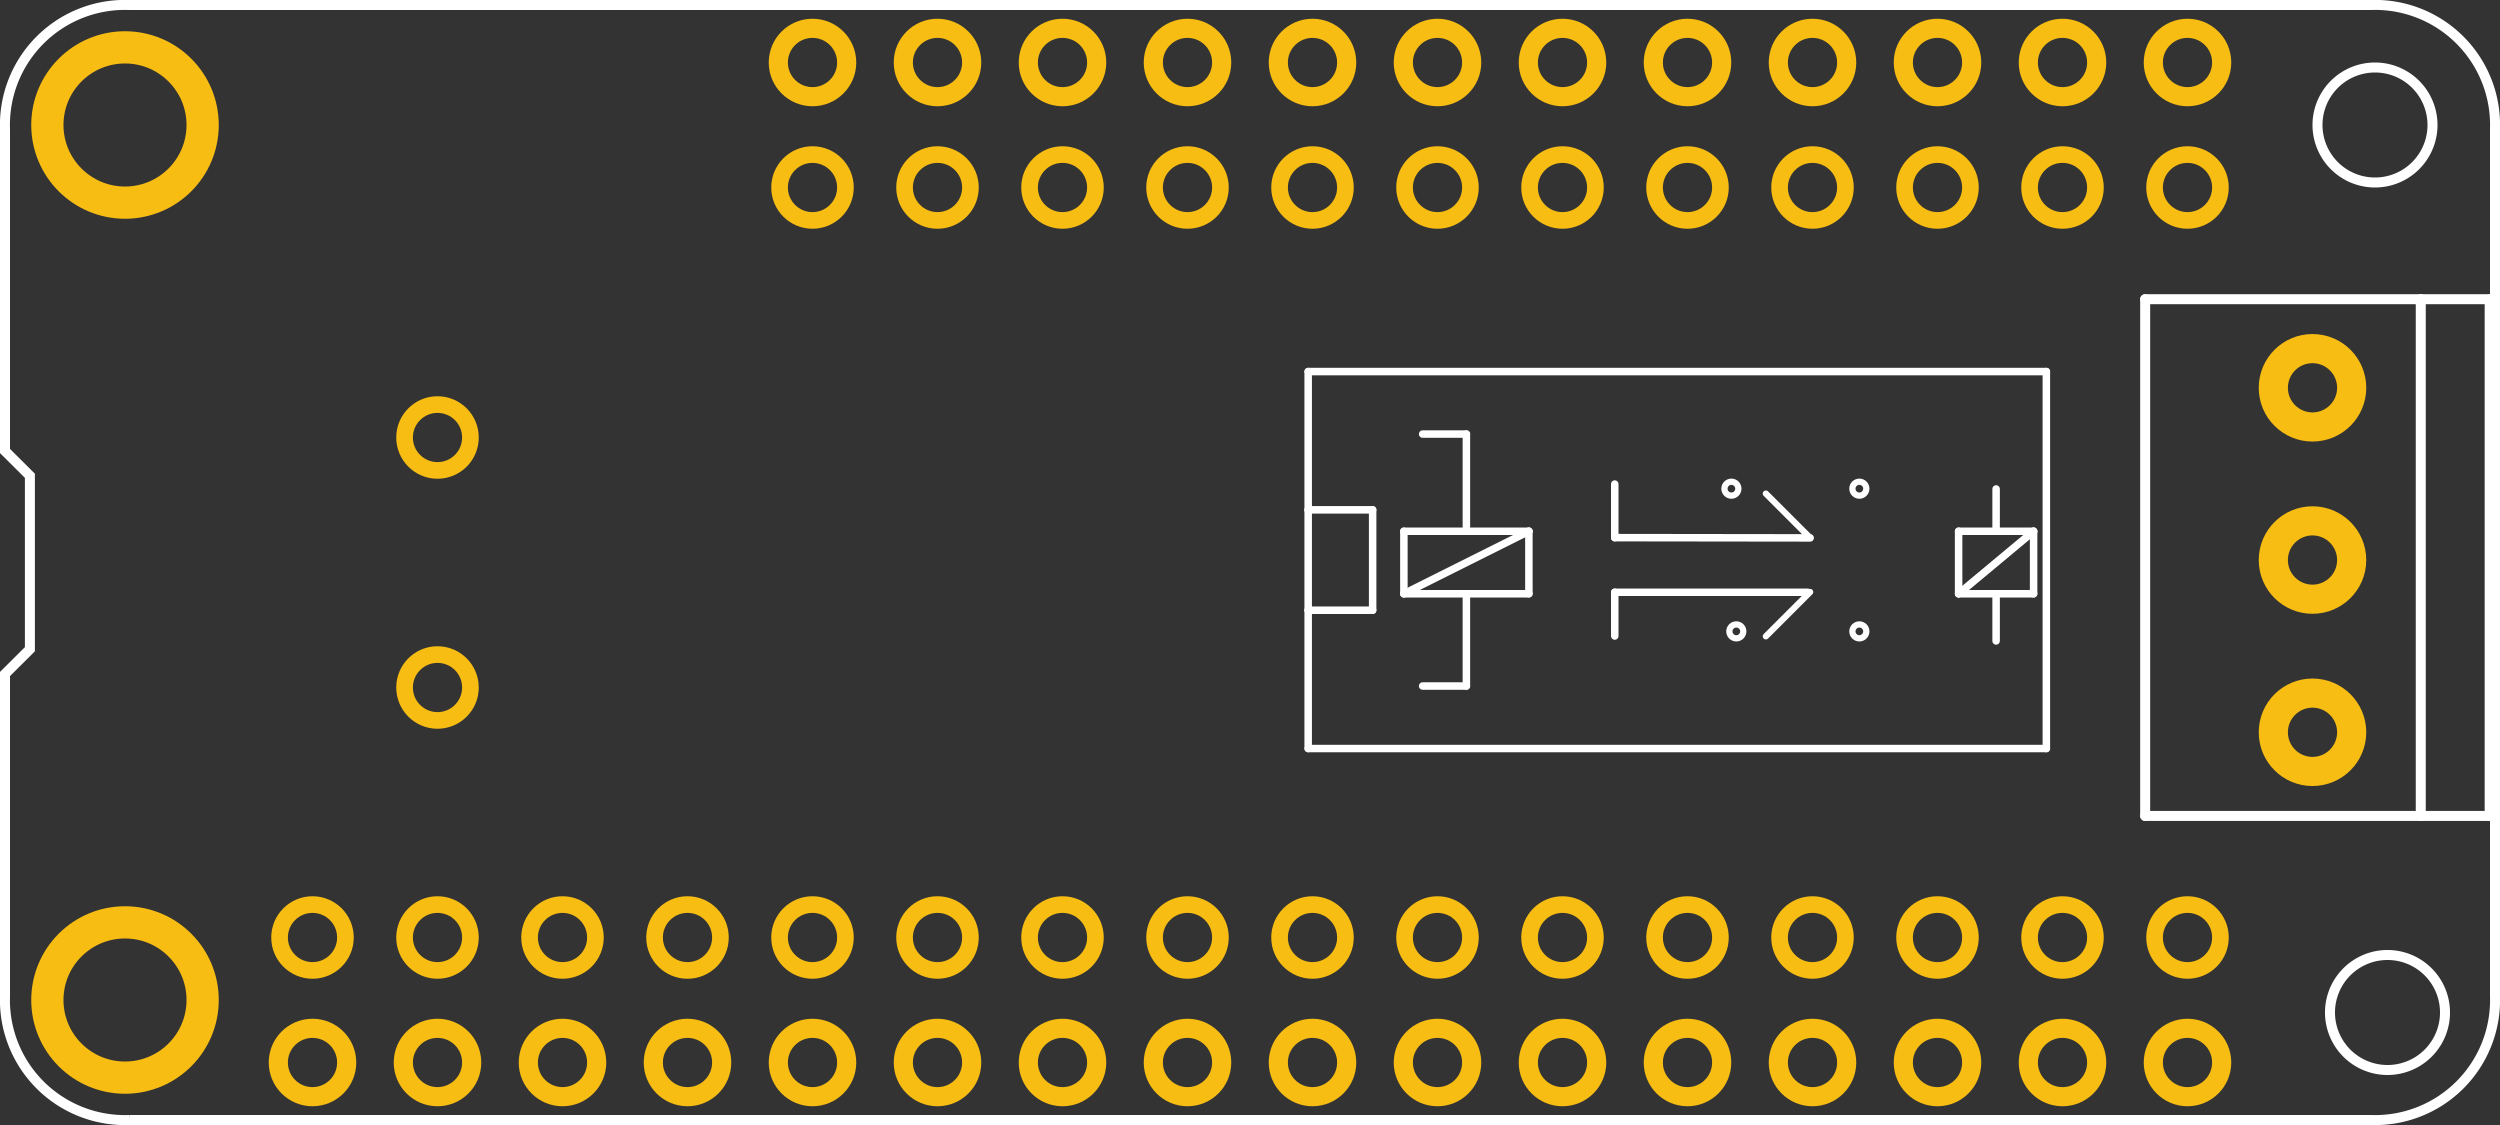 <?xml version='1.0' encoding='UTF-8' standalone='no'?>
<!-- Created with Fritzing (http://www.fritzing.org/) -->
<svg xmlns="http://www.w3.org/2000/svg"  viewBox="0 0 144 64.8" baseProfile="tiny" height="0.9in" x="0in" y="0in" width="2in" version="1.2">
    <rect x="0" y="0" width="144" height="64.8" fill="#333333" stroke="none"/>
    <desc>
        <referenceFile>Adafruit Latching Relay FeatherWing_pcb.svg</referenceFile>
    </desc>
    <desc >Fritzing footprint generated by brd2svg</desc>
    <g  id="silkscreen" gorn="0.1">
        <path stroke="white"  d="M7.459,64.512A6.912,6.912,0,0,1,0.288,57.376L0.288,38.822L1.722,37.395L1.722,27.405L0.288,25.978L0.288,7.424A6.912,6.912,0,0,1,7.459,0.288L136.541,0.288A6.912,6.912,0,0,1,143.712,7.424L143.712,57.376A6.912,6.912,0,0,1,136.541,64.512L7.459,64.512M133.488,7.2a3.312,3.312,0,1,0,6.624,0,3.312,3.312,0,1,0,-6.624,0zM134.208,58.32a3.312,3.312,0,1,0,6.624,0,3.312,3.312,0,1,0,-6.624,0z" fill="none" stroke-width="0.576"/>
        <g >
            <title >element:JP1</title>
            <g >
                <title >package:1X16_ROUND</title>
            </g>
        </g>
        <g >
            <title >element:JP4</title>
            <g >
                <title >package:1X11_ROUND</title>
            </g>
        </g>
        <g >
            <title >element:MS1</title>
            <g >
                <title >package:MICROSHIELD</title>
            </g>
        </g>
        <g >
            <title >element:U$6</title>
            <g >
                <title >package:FEATHERLOGO</title>
            </g>
        </g>
        <g >
            <title >element:X2</title>
            <g >
                <title >package:TERMBLOCK_1X3-3.5MM</title>
                <line stroke="white"  y2="46.998" stroke-linecap="round" x2="139.436" x1="123.562" y1="46.998" stroke-width="0.576"/>
                <line stroke="white"  y2="46.998" stroke-linecap="round" x2="143.405" x1="139.436" y1="46.998" stroke-width="0.576"/>
                <line stroke="white"  y2="17.235" stroke-linecap="round" x2="143.405" x1="143.405" y1="46.998" stroke-width="0.576"/>
                <line stroke="white"  y2="17.235" stroke-linecap="round" x2="139.436" x1="143.405" y1="17.235" stroke-width="0.576"/>
                <line stroke="white"  y2="17.235" stroke-linecap="round" x2="123.562" x1="139.436" y1="17.235" stroke-width="0.576"/>
                <line stroke="white"  y2="46.998" stroke-linecap="round" x2="123.562" x1="123.562" y1="17.235" stroke-width="0.576"/>
                <line stroke="white"  y2="17.235" stroke-linecap="round" x2="139.436" x1="139.436" y1="46.998" stroke-width="0.576"/>
            </g>
        </g>
        <g >
            <title >element:X3</title>
            <g >
                <title >package:RELAY_EE2_LATCH</title>
                <line stroke="white"  y2="43.115" stroke-linecap="round" x2="117.87" x1="75.351" y1="43.115" stroke-width="0.432"/>
                <line stroke="white"  y2="21.402" stroke-linecap="round" x2="117.87" x1="117.87" y1="43.115" stroke-width="0.432"/>
                <line stroke="white"  y2="21.402" stroke-linecap="round" x2="75.351" x1="117.87" y1="21.402" stroke-width="0.432"/>
                <line stroke="white"  y2="29.367" stroke-linecap="round" x2="75.351" x1="75.351" y1="21.402" stroke-width="0.432"/>
                <line stroke="white"  y2="29.367" stroke-linecap="round" x2="79.064" x1="75.351" y1="29.367" stroke-width="0.432"/>
                <line stroke="white"  y2="35.15" stroke-linecap="round" x2="79.064" x1="79.064" y1="29.367" stroke-width="0.432"/>
                <line stroke="white"  y2="35.15" stroke-linecap="round" x2="75.351" x1="75.351" y1="29.367" stroke-width="0.432"/>
                <line stroke="white"  y2="35.15" stroke-linecap="round" x2="75.351" x1="79.064" y1="35.15" stroke-width="0.432"/>
                <line stroke="white"  y2="43.115" stroke-linecap="round" x2="75.351" x1="75.351" y1="35.15" stroke-width="0.432"/>
                <line stroke="white"  y2="25.002" stroke-linecap="round" x2="84.464" x1="81.944" y1="25.002" stroke-width="0.432"/>
                <line stroke="white"  y2="30.6" stroke-linecap="round" x2="84.464" x1="84.464" y1="25.002" stroke-width="0.432"/>
                <line stroke="white"  y2="30.6" stroke-linecap="round" x2="80.864" x1="84.464" y1="30.6" stroke-width="0.432"/>
                <line stroke="white"  y2="34.2" stroke-linecap="round" x2="80.864" x1="80.864" y1="30.6" stroke-width="0.432"/>
                <line stroke="white"  y2="30.6" stroke-linecap="round" x2="88.064" x1="88.064" y1="34.2" stroke-width="0.432"/>
                <line stroke="white"  y2="30.6" stroke-linecap="round" x2="84.464" x1="88.064" y1="30.6" stroke-width="0.432"/>
                <line stroke="white"  y2="34.2" stroke-linecap="round" x2="84.464" x1="80.864" y1="34.2" stroke-width="0.432"/>
                <line stroke="white"  y2="39.515" stroke-linecap="round" x2="84.464" x1="84.464" y1="34.2" stroke-width="0.432"/>
                <line stroke="white"  y2="34.2" stroke-linecap="round" x2="88.064" x1="84.464" y1="34.2" stroke-width="0.432"/>
                <line stroke="white"  y2="39.515" stroke-linecap="round" x2="81.944" x1="84.464" y1="39.515" stroke-width="0.432"/>
                <line stroke="white"  y2="30.6" stroke-linecap="round" x2="88.064" x1="80.864" y1="34.2" stroke-width="0.432"/>
                <line stroke="white"  y2="30.968" stroke-linecap="round" x2="93.01" x1="93.01" y1="27.882" stroke-width="0.432"/>
                <line stroke="white"  y2="30.983" stroke-linecap="round" x2="104.264" x1="93.01" y1="30.968" stroke-width="0.432"/>
                <line stroke="white"  y2="34.115" stroke-linecap="round" x2="93.01" x1="93.01" y1="36.635" stroke-width="0.432"/>
                <line stroke="white"  y2="34.115" stroke-linecap="round" x2="104.122" x1="93.01" y1="34.115" stroke-width="0.432"/>
                <line stroke="white"  y2="28.431" stroke-linecap="round" x2="101.713" x1="104.264" y1="30.983" stroke-width="0.36"/>
                <line stroke="white"  y2="36.652" stroke-linecap="round" x2="101.713" x1="104.264" y1="34.101" stroke-width="0.36"/>
                <line stroke="white"  y2="34.2" stroke-linecap="round" x2="114.976" x1="114.976" y1="36.918" stroke-width="0.432"/>
                <line stroke="white"  y2="34.2" stroke-linecap="round" x2="117.136" x1="114.976" y1="34.2" stroke-width="0.432"/>
                <line stroke="white"  y2="30.6" stroke-linecap="round" x2="117.136" x1="117.136" y1="34.2" stroke-width="0.432"/>
                <line stroke="white"  y2="34.2" stroke-linecap="round" x2="112.816" x1="112.816" y1="30.6" stroke-width="0.432"/>
                <line stroke="white"  y2="34.2" stroke-linecap="round" x2="114.976" x1="112.816" y1="34.2" stroke-width="0.432"/>
                <line stroke="white"  y2="30.6" stroke-linecap="round" x2="114.976" x1="117.136" y1="30.6" stroke-width="0.432"/>
                <line stroke="white"  y2="28.165" stroke-linecap="round" x2="114.976" x1="114.976" y1="30.6" stroke-width="0.432"/>
                <line stroke="white"  y2="30.6" stroke-linecap="round" x2="112.816" x1="114.976" y1="30.6" stroke-width="0.432"/>
                <line stroke="white"  y2="34.2" stroke-linecap="round" x2="112.816" x1="117.136" y1="30.6" stroke-width="0.432"/>
                <circle stroke="white"  r="0.401" cy="28.148" cx="99.729" fill="none" stroke-width="0.36"/>
                <circle stroke="white"  r="0.401" cy="36.368" cx="100.012" fill="none" stroke-width="0.36"/>
                <circle stroke="white"  r="0.401" cy="28.148" cx="107.099" fill="none" stroke-width="0.36"/>
                <circle stroke="white"  r="0.401" cy="36.368" cx="107.099" fill="none" stroke-width="0.36"/>
            </g>
        </g>
    </g>
    <g  id="copper1" gorn="0.2">
        <g  id="copper0" gorn="0.2.0">
            <circle stroke="#F7BD13"  id="connector65pad" connectorname="EN" r="1.969" cy="3.6" gorn="0.2.0.0" cx="54" fill="none" stroke-width="1.103"/>
            <circle stroke="#F7BD13"  id="connector57pad" connectorname="H" r="1.969" cy="3.6" gorn="0.2.0.1" cx="111.6" fill="none" stroke-width="1.103"/>
            <circle stroke="#F7BD13"  id="connector61pad" connectorname="L" r="1.969" cy="3.6" gorn="0.2.0.2" cx="82.8" fill="none" stroke-width="1.103"/>
            <circle stroke="#F7BD13"  id="connector93pad" connectorname="VBAT" r="1.897" cy="10.8" gorn="0.2.0.3" cx="46.8" fill="none" stroke-width="0.959"/>
            <circle stroke="#F7BD13"  id="connector12pad" connectorname="G" r="1.897" cy="54" gorn="0.2.0.4" cx="126" fill="none" stroke-width="0.959"/>
            <circle stroke="#F7BD13"  id="connector13pad" connectorname="TX" r="1.897" cy="54" gorn="0.2.0.5" cx="118.8" fill="none" stroke-width="0.959"/>
            <circle stroke="#F7BD13"  id="connector55pad" connectorname="SDA" r="1.969" cy="3.6" gorn="0.2.0.6" cx="126" fill="none" stroke-width="1.103"/>
            <circle stroke="#F7BD13"  id="connector14pad" connectorname="RX" r="1.897" cy="54" gorn="0.2.0.7" cx="111.6" fill="none" stroke-width="0.959"/>
            <circle stroke="#F7BD13"  id="connector59pad" connectorname="J" r="1.969" cy="3.6" gorn="0.2.0.8" cx="97.2" fill="none" stroke-width="1.103"/>
            <circle stroke="#F7BD13"  id="connector15pad" connectorname="MISO" r="1.897" cy="54" gorn="0.2.0.9" cx="104.4" fill="none" stroke-width="0.959"/>
            <circle stroke="#F7BD13"  id="connector63pad" connectorname="N" r="1.969" cy="3.6" gorn="0.2.0.10" cx="68.4" fill="none" stroke-width="1.103"/>
            <circle stroke="#F7BD13"  id="connector16pad" connectorname="MOSI" r="1.897" cy="54" gorn="0.2.0.11" cx="97.2" fill="none" stroke-width="0.959"/>
            <circle stroke="#F7BD13"  id="connector67pad" connectorname="P$1" r="4.472" cy="7.2" gorn="0.2.0.12" cx="7.2" fill="none" stroke-width="1.857"/>
            <circle stroke="#F7BD13"  id="connector17pad" connectorname="SCK" r="1.897" cy="54" gorn="0.2.0.13" cx="90" fill="none" stroke-width="0.959"/>
            <circle stroke="#F7BD13"  id="connector18pad" connectorname="F" r="1.897" cy="54" gorn="0.2.0.14" cx="82.8" fill="none" stroke-width="0.959"/>
            <circle stroke="#F7BD13"  id="connector19pad" connectorname="E" r="1.897" cy="54" gorn="0.2.0.15" cx="75.6" fill="none" stroke-width="0.959"/>
            <circle stroke="#F7BD13"  id="connector20pad" connectorname="D" r="1.897" cy="54" gorn="0.2.0.16" cx="68.4" fill="none" stroke-width="0.959"/>
            <circle stroke="#F7BD13"  id="connector21pad" connectorname="C" r="1.897" cy="54" gorn="0.2.0.17" cx="61.2" fill="none" stroke-width="0.959"/>
            <circle stroke="#F7BD13"  id="connector87pad" connectorname="SET" r="1.897" cy="39.6" gorn="0.2.0.18" cx="25.2" fill="none" stroke-width="0.959"/>
            <circle stroke="#F7BD13"  id="connector22pad" connectorname="B" r="1.897" cy="54" gorn="0.2.0.19" cx="54" fill="none" stroke-width="0.959"/>
            <circle stroke="#F7BD13"  id="connector23pad" connectorname="A" r="1.897" cy="54" gorn="0.2.0.20" cx="46.8" fill="none" stroke-width="0.959"/>
            <circle stroke="#F7BD13"  id="connector95pad" connectorname="COM" r="2.257" cy="32.258" gorn="0.2.0.21" cx="133.2" fill="none" stroke-width="1.679"/>
            <circle stroke="#F7BD13"  id="connector24pad" connectorname="GND" r="1.897" cy="54" gorn="0.2.0.22" cx="39.6" fill="none" stroke-width="0.959"/>
            <circle stroke="#F7BD13"  id="connector25pad" connectorname="AREF" r="1.897" cy="54" gorn="0.2.0.23" cx="32.4" fill="none" stroke-width="0.959"/>
            <circle stroke="#F7BD13"  id="connector26pad" connectorname="3.3V" r="1.897" cy="54" gorn="0.2.0.24" cx="25.2" fill="none" stroke-width="0.959"/>
            <circle stroke="#F7BD13"  id="connector54pad" connectorname="G" r="1.969" cy="61.2" gorn="0.2.0.25" cx="126" fill="none" stroke-width="1.103"/>
            <circle stroke="#F7BD13"  id="connector27pad" connectorname="RESET" r="1.897" cy="54" gorn="0.2.0.26" cx="18" fill="none" stroke-width="0.959"/>
            <circle stroke="#F7BD13"  id="connector56pad" connectorname="SCL" r="1.969" cy="3.6" gorn="0.2.0.27" cx="118.8" fill="none" stroke-width="1.103"/>
            <circle stroke="#F7BD13"  id="connector28pad" connectorname="EN" r="1.897" cy="10.8" gorn="0.2.0.28" cx="54" fill="none" stroke-width="0.959"/>
            <circle stroke="#F7BD13"  id="connector58pad" connectorname="I" r="1.969" cy="3.6" gorn="0.2.0.29" cx="104.4" fill="none" stroke-width="1.103"/>
            <circle stroke="#F7BD13"  id="connector29pad" connectorname="USB" r="1.897" cy="10.8" gorn="0.2.0.30" cx="61.2" fill="none" stroke-width="0.959"/>
            <circle stroke="#F7BD13"  id="connector60pad" connectorname="K" r="1.969" cy="3.6" gorn="0.2.0.31" cx="90" fill="none" stroke-width="1.103"/>
            <circle stroke="#F7BD13"  id="connector30pad" connectorname="N" r="1.897" cy="10.8" gorn="0.2.0.32" cx="68.4" fill="none" stroke-width="0.959"/>
            <circle stroke="#F7BD13"  id="connector62pad" connectorname="M" r="1.969" cy="3.6" gorn="0.2.0.33" cx="75.6" fill="none" stroke-width="1.103"/>
            <circle stroke="#F7BD13"  id="connector31pad" connectorname="M" r="1.897" cy="10.8" gorn="0.2.0.34" cx="75.6" fill="none" stroke-width="0.959"/>
            <circle stroke="#F7BD13"  id="connector64pad" connectorname="USB" r="1.969" cy="3.6" gorn="0.2.0.35" cx="61.2" fill="none" stroke-width="1.103"/>
            <circle stroke="#F7BD13"  id="connector32pad" connectorname="L" r="1.897" cy="10.8" gorn="0.2.0.36" cx="82.8" fill="none" stroke-width="0.959"/>
            <circle stroke="#F7BD13"  id="connector66pad" connectorname="VBAT" r="1.969" cy="3.6" gorn="0.2.0.37" cx="46.8" fill="none" stroke-width="1.103"/>
            <circle stroke="#F7BD13"  id="connector33pad" connectorname="K" r="1.897" cy="10.8" gorn="0.2.0.38" cx="90" fill="none" stroke-width="0.959"/>
            <circle stroke="#F7BD13"  id="connector68pad" connectorname="P$2" r="4.472" cy="57.6" gorn="0.2.0.39" cx="7.2" fill="none" stroke-width="1.857"/>
            <circle stroke="#F7BD13"  id="connector34pad" connectorname="J" r="1.897" cy="10.8" gorn="0.2.0.40" cx="97.2" fill="none" stroke-width="0.959"/>
            <circle stroke="#F7BD13"  id="connector35pad" connectorname="I" r="1.897" cy="10.8" gorn="0.2.0.41" cx="104.4" fill="none" stroke-width="0.959"/>
            <circle stroke="#F7BD13"  id="connector36pad" connectorname="H" r="1.897" cy="10.8" gorn="0.2.0.42" cx="111.6" fill="none" stroke-width="0.959"/>
            <circle stroke="#F7BD13"  id="connector37pad" connectorname="SCL" r="1.897" cy="10.8" gorn="0.2.0.43" cx="118.8" fill="none" stroke-width="0.959"/>
            <circle stroke="#F7BD13"  id="connector38pad" connectorname="SDA" r="1.897" cy="10.8" gorn="0.2.0.44" cx="126" fill="none" stroke-width="0.959"/>
            <circle stroke="#F7BD13"  id="connector39pad" connectorname="RESET" r="1.969" cy="61.2" gorn="0.2.0.45" cx="18" fill="none" stroke-width="1.103"/>
            <circle stroke="#F7BD13"  id="connector40pad" connectorname="3.3V" r="1.969" cy="61.2" gorn="0.2.0.46" cx="25.2" fill="none" stroke-width="1.103"/>
            <circle stroke="#F7BD13"  id="connector41pad" connectorname="AREF" r="1.969" cy="61.2" gorn="0.2.0.47" cx="32.4" fill="none" stroke-width="1.103"/>
            <circle stroke="#F7BD13"  id="connector42pad" connectorname="GND" r="1.969" cy="61.2" gorn="0.2.0.48" cx="39.6" fill="none" stroke-width="1.103"/>
            <circle stroke="#F7BD13"  id="connector43pad" connectorname="A" r="1.969" cy="61.2" gorn="0.2.0.49" cx="46.8" fill="none" stroke-width="1.103"/>
            <circle stroke="#F7BD13"  id="connector44pad" connectorname="B" r="1.969" cy="61.2" gorn="0.2.0.50" cx="54" fill="none" stroke-width="1.103"/>
            <circle stroke="#F7BD13"  id="connector45pad" connectorname="C" r="1.969" cy="61.2" gorn="0.2.0.51" cx="61.2" fill="none" stroke-width="1.103"/>
            <circle stroke="#F7BD13"  id="connector92pad" connectorname="UNSET" r="1.897" cy="25.2" gorn="0.2.0.52" cx="25.2" fill="none" stroke-width="0.959"/>
            <circle stroke="#F7BD13"  id="connector46pad" connectorname="D" r="1.969" cy="61.2" gorn="0.2.0.53" cx="68.4" fill="none" stroke-width="1.103"/>
            <circle stroke="#F7BD13"  id="connector94pad" connectorname="NO" r="2.257" cy="22.337" gorn="0.2.0.54" cx="133.2" fill="none" stroke-width="1.679"/>
            <circle stroke="#F7BD13"  id="connector47pad" connectorname="E" r="1.969" cy="61.2" gorn="0.2.0.55" cx="75.6" fill="none" stroke-width="1.103"/>
            <circle stroke="#F7BD13"  id="connector96pad" connectorname="NC" r="2.257" cy="42.179" gorn="0.2.0.56" cx="133.2" fill="none" stroke-width="1.679"/>
            <circle stroke="#F7BD13"  id="connector48pad" connectorname="F" r="1.969" cy="61.2" gorn="0.2.0.57" cx="82.8" fill="none" stroke-width="1.103"/>
            <circle stroke="#F7BD13"  id="connector49pad" connectorname="SCK" r="1.969" cy="61.2" gorn="0.2.0.58" cx="90" fill="none" stroke-width="1.103"/>
            <circle stroke="#F7BD13"  id="connector50pad" connectorname="MOSI" r="1.969" cy="61.2" gorn="0.2.0.59" cx="97.2" fill="none" stroke-width="1.103"/>
            <circle stroke="#F7BD13"  id="connector51pad" connectorname="MISO" r="1.969" cy="61.2" gorn="0.2.0.60" cx="104.4" fill="none" stroke-width="1.103"/>
            <circle stroke="#F7BD13"  id="connector52pad" connectorname="RX" r="1.969" cy="61.2" gorn="0.2.0.61" cx="111.6" fill="none" stroke-width="1.103"/>
            <circle stroke="#F7BD13"  id="connector53pad" connectorname="TX" r="1.969" cy="61.2" gorn="0.2.0.62" cx="118.8" fill="none" stroke-width="1.103"/>
        </g>
    </g>
</svg>
